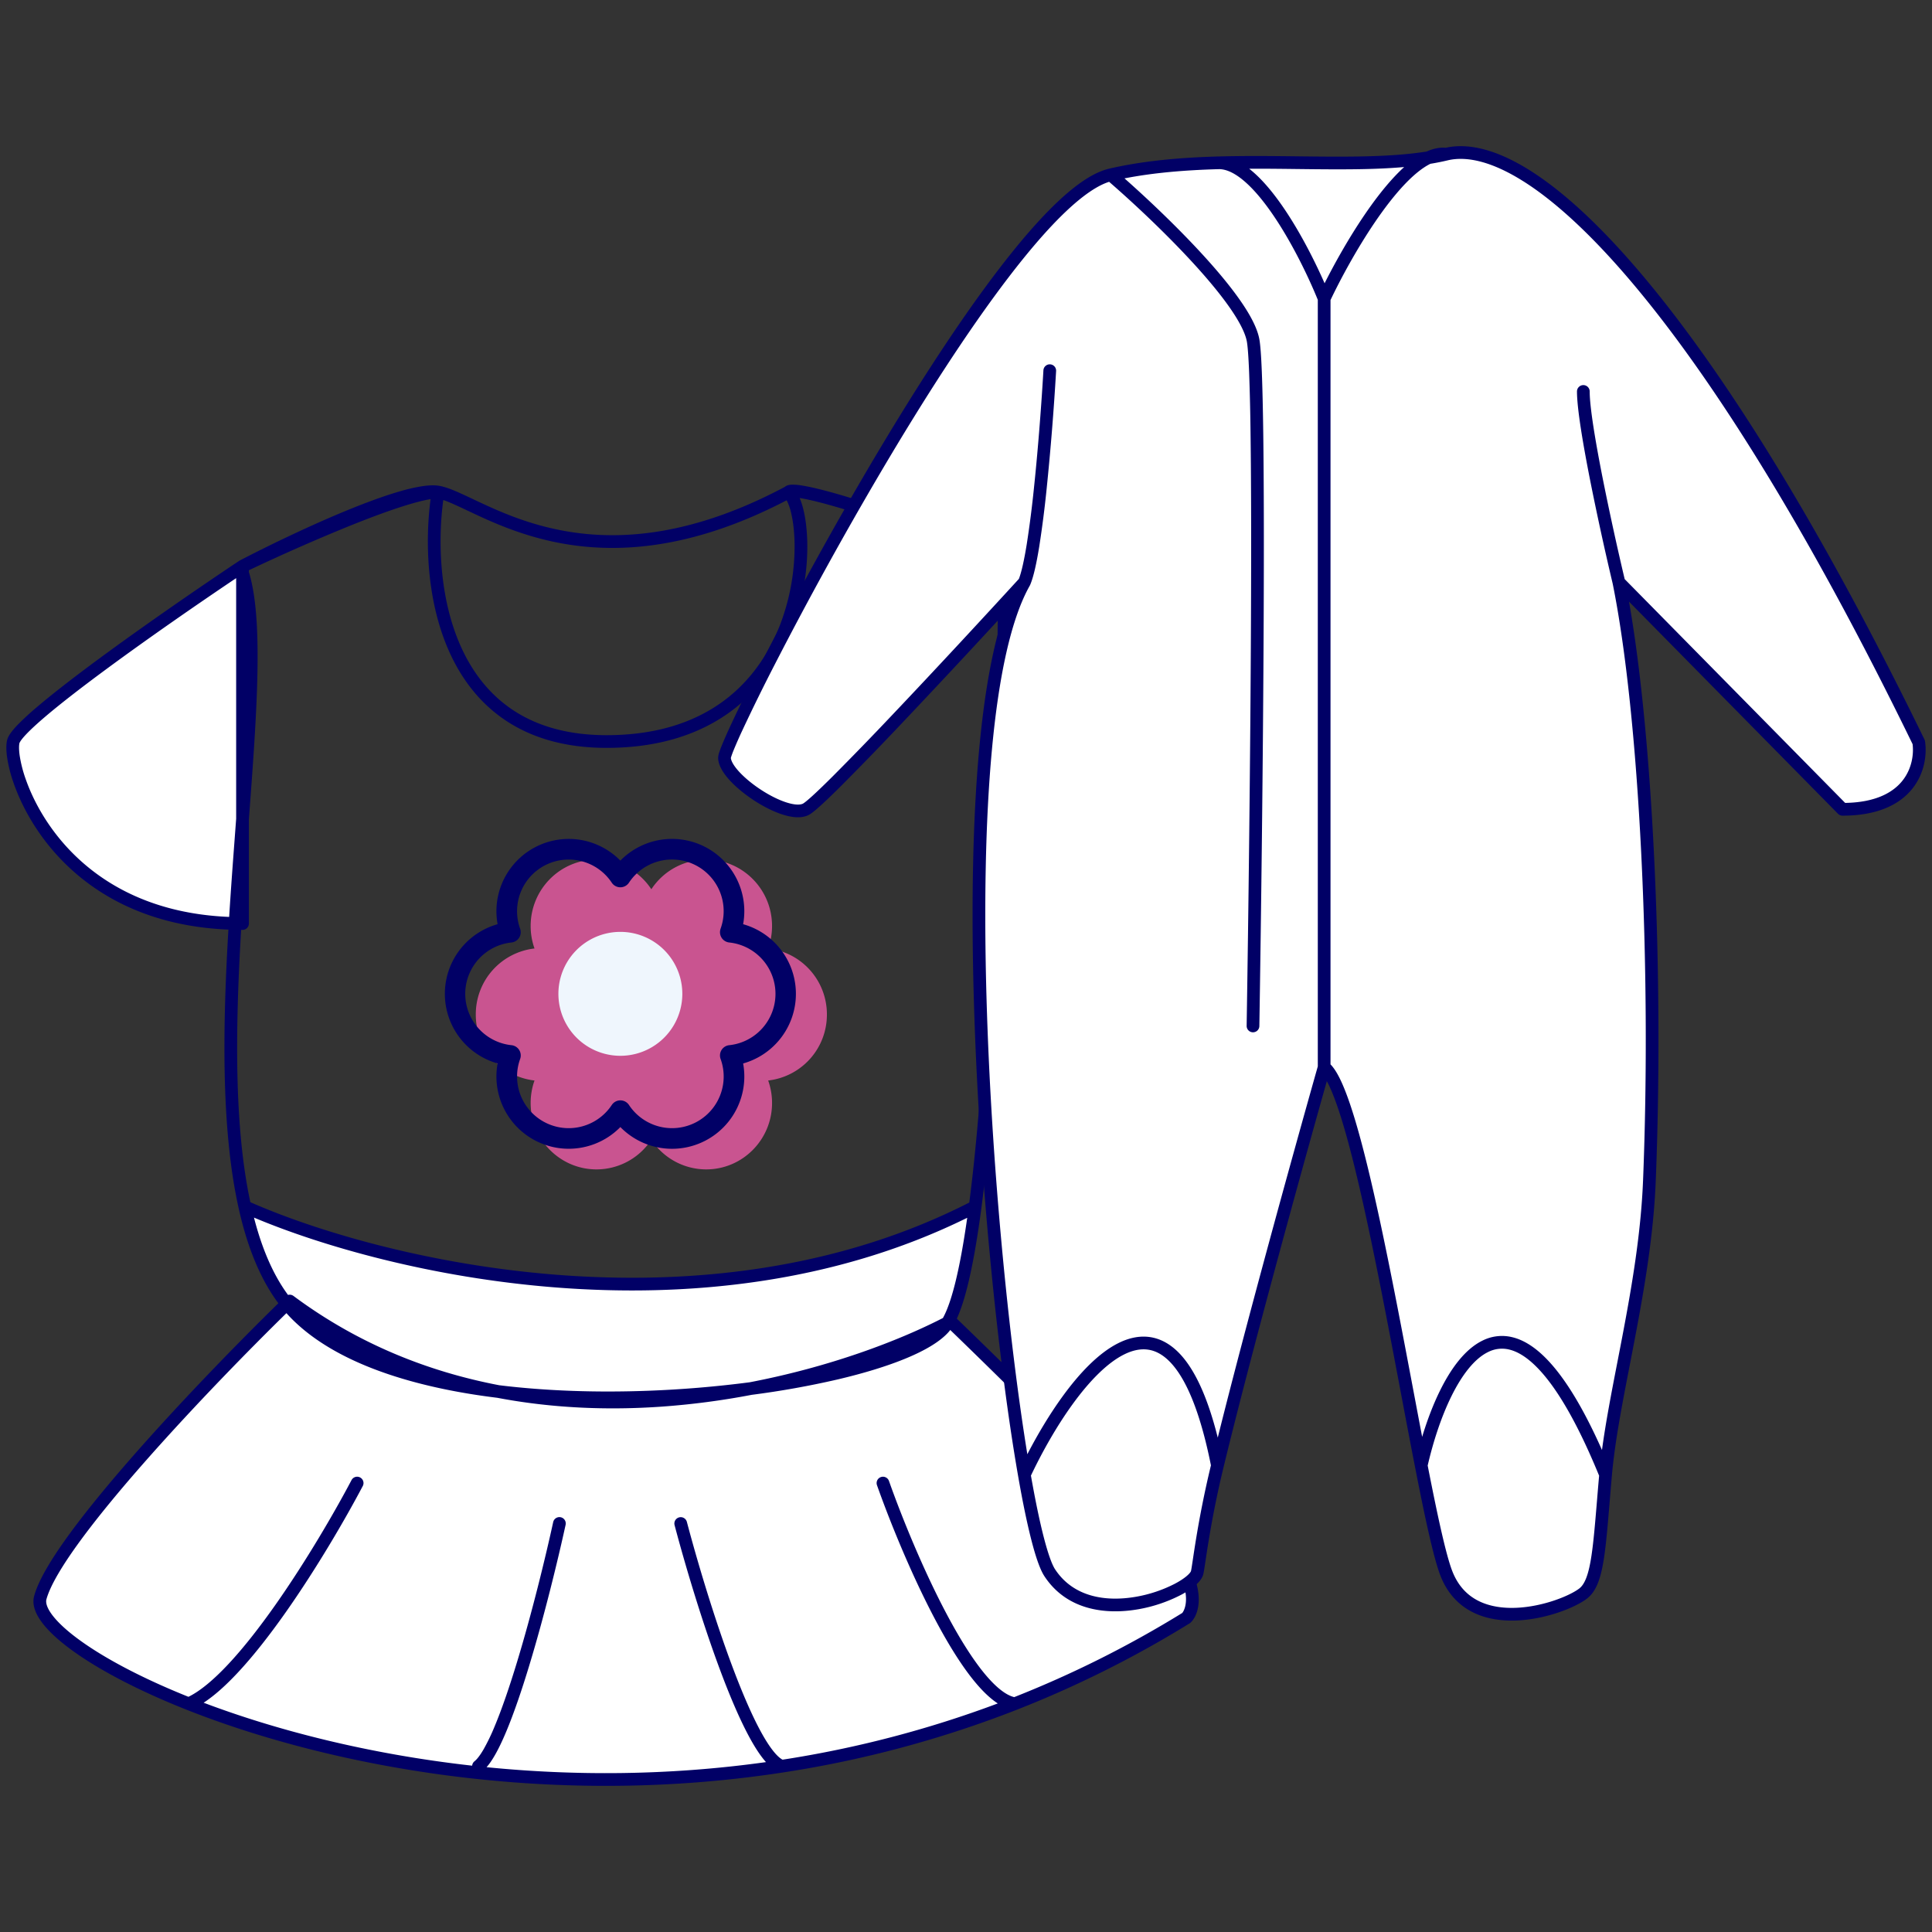 <svg width="152" height="152" fill="none" xmlns="http://www.w3.org/2000/svg"><rect width="100%" height="100%" fill="#333333" stroke="none"/><path d="M79.015 44.018v28.11c14.851 0 18.564-12.198 18.033-14.32-.424-1.697-12.199-9.9-18.033-13.79ZM3.17 125.698c1.272-4.668 13.613-17.503 19.624-23.337 18.245 13.578 42.254 6.718 51.978 1.591 4.95 4.773 15.381 15.063 17.503 18.033 2.122 2.97 1.59 4.774 1.06 5.304a84.2 84.2 0 0 1-13.494 6.75 85.732 85.732 0 0 1-18.334 4.919c-18.705 2.869-35.865-.632-46.669-4.919-7.698-3.055-12.168-6.509-11.668-8.341ZM19.081 44.549v28.11C4.231 72.66.518 60.46 1.048 58.34c.424-1.698 12.2-9.9 18.033-13.79Z" fill="#fff"/><path d="M23.324 103.422c10.608 10.607 46.144 6.364 50.918 1.06 1.017-1.131 1.832-4.648 2.479-9.547-21.354 11.032-47.204 4.597-57.46 0 .788 3.543 2.07 6.493 4.063 8.487Z" fill="#fff"/><path fill-rule="evenodd" clip-rule="evenodd" d="M62.914 39.182c.11.262.204.554.282.863.182.725.295 1.621.316 2.62.043 1.997-.28 4.45-1.202 6.837-.922 2.39-2.448 4.73-4.82 6.472-2.374 1.744-5.564 2.865-9.768 2.865-3.375 0-6.015-.84-8.052-2.234-2.035-1.392-3.434-3.313-4.366-5.424-1.74-3.946-1.865-8.602-1.428-11.911-.55.088-1.287.28-2.168.559-1.227.39-2.676.931-4.18 1.537a153.126 153.126 0 0 0-7.947 3.498v.139c.655 2.138.766 5.37.64 9.183-.102 3.072-.362 6.573-.64 10.262v8.211a.5.5 0 0 1-.5.5h-.11c-.454 7.675-.567 15.401.724 21.422 5.115 2.255 13.972 4.929 24.173 5.717 10.278.794 21.883-.33 32.391-5.688 1.734-13.378 2.247-36.79 2.256-50.25-6.387-2.465-10.475-3.84-12.99-4.555-1.228-.35-2.069-.539-2.611-.623ZM78.91 72.618c.034.007.069.01.105.01 7.582 0 12.362-3.121 15.171-6.547 1.4-1.706 2.305-3.482 2.829-4.975.261-.746.43-1.427.514-2 .083-.558.095-1.058.004-1.419a1.724 1.724 0 0 0-.287-.563 5.771 5.771 0 0 0-.492-.58 20.85 20.85 0 0 0-1.558-1.44c-1.268-1.08-2.972-2.394-4.839-3.771-3.734-2.755-8.143-5.783-11.064-7.73a.498.498 0 0 0-.097-.051c-6.583-2.548-10.799-3.969-13.397-4.709-1.296-.369-2.204-.573-2.808-.66a3.813 3.813 0 0 0-.737-.05c-.095.005-.202.02-.303.055a.678.678 0 0 0-.216.124c-7.819 4.15-13.773 4.26-18.148 3.295-2.204-.486-4.023-1.248-5.5-1.93-.301-.138-.594-.276-.873-.408a53.06 53.06 0 0 0-1.103-.511c-.57-.253-1.1-.46-1.566-.537-.395-.066-.872-.039-1.385.041a14.32 14.32 0 0 0-1.742.406c-1.269.369-2.75.92-4.267 1.547-3.036 1.253-6.259 2.825-8.301 3.89a.483.483 0 0 0-.046.028c-2.921 1.947-7.33 4.975-11.065 7.73-1.866 1.377-3.57 2.691-4.839 3.771a20.866 20.866 0 0 0-1.557 1.44 5.762 5.762 0 0 0-.492.58c-.123.171-.238.364-.288.563-.09.361-.079.862.004 1.42a11.1 11.1 0 0 0 .515 2c.523 1.492 1.43 3.268 2.828 4.975 2.67 3.254 7.118 6.236 14.06 6.524-.46 7.79-.572 15.729.803 21.908.651 2.93 1.646 5.506 3.127 7.49-3.003 2.939-7.298 7.334-11.07 11.602-2.002 2.266-3.863 4.503-5.306 6.471-1.428 1.949-2.492 3.693-2.837 4.959-.187.685.114 1.41.612 2.077.51.686 1.307 1.419 2.336 2.171 2.062 1.507 5.146 3.153 9.02 4.69 10.873 4.315 28.123 7.833 46.928 4.948a86.244 86.244 0 0 0 18.44-4.947 84.833 84.833 0 0 0 13.575-6.791.496.496 0 0 0 .09-.071c.792-.791 1.17-2.901-1.006-5.949-1.09-1.525-4.262-4.872-7.742-8.4a587.646 587.646 0 0 0-9.662-9.549c.052-.114.103-.232.153-.354.24-.594.465-1.317.674-2.147.418-1.66.787-3.785 1.111-6.243.794-6.008 1.336-14.083 1.694-22.383Zm.605-27.664v26.67c6.976-.133 11.331-3.047 13.898-6.177 1.32-1.609 2.17-3.28 2.658-4.672.244-.695.395-1.315.47-1.816.076-.515.065-.86.022-1.03l-.006-.016a.57.57 0 0 0-.022-.047 1.447 1.447 0 0 0-.1-.158 4.811 4.811 0 0 0-.407-.476 19.94 19.94 0 0 0-1.48-1.367c-1.242-1.057-2.925-2.355-4.784-3.727-3.4-2.509-7.367-5.248-10.249-7.184ZM39.12 109.971c4.368.831 8.736.987 12.893.699a60.476 60.476 0 0 0 7.123-.931 69.51 69.51 0 0 0 6.742-1.206c2.101-.493 3.95-1.06 5.432-1.677 1.468-.61 2.63-1.291 3.303-2.039.05-.056.1-.117.149-.18a589.015 589.015 0 0 1 9.466 9.359c3.504 3.552 6.608 6.835 7.64 8.28 1.99 2.784 1.431 4.275 1.146 4.624a83.79 83.79 0 0 1-13.221 6.621c-.305-.073-.652-.25-1.04-.55-.438-.339-.9-.814-1.38-1.405-.957-1.182-1.94-2.782-2.883-4.558-1.885-3.548-3.573-7.728-4.55-10.493a.5.5 0 1 0-.943.333c.988 2.795 2.695 7.024 4.61 10.629.956 1.801 1.974 3.465 2.99 4.719.508.627 1.025 1.164 1.544 1.566.119.091.239.177.36.256a85.305 85.305 0 0 1-16.932 4.424c-.175-.089-.405-.28-.684-.62-.324-.393-.67-.934-1.034-1.6-.724-1.33-1.48-3.102-2.212-5.051-1.463-3.896-2.808-8.44-3.599-11.435a.5.5 0 0 0-.967.255c.797 3.016 2.152 7.594 3.63 11.531.738 1.967 1.513 3.788 2.27 5.179.378.694.76 1.295 1.14 1.756.049.061.1.12.15.177-7.727 1.08-15.17 1.079-21.982.4.22-.248.428-.557.628-.901.303-.52.608-1.161.913-1.886.609-1.45 1.228-3.272 1.815-5.206 1.177-3.87 2.24-8.233 2.861-11.071a.5.5 0 1 0-.977-.213c-.617 2.82-1.674 7.155-2.84 10.993-.584 1.92-1.191 3.705-1.781 5.11a15.671 15.671 0 0 1-.855 1.77c-.279.479-.52.784-.712.937a.5.5 0 0 0-.186.347c-8.222-.919-15.474-2.814-21.126-4.953.869-.568 1.771-1.388 2.671-2.35 1.257-1.342 2.548-3.004 3.782-4.756 2.468-3.506 4.733-7.411 6.067-9.941a.5.5 0 1 0-.885-.466c-1.319 2.501-3.562 6.368-6 9.831-1.219 1.731-2.48 3.353-3.694 4.649-1.146 1.224-2.215 2.121-3.136 2.568-3.731-1.495-6.663-3.073-8.601-4.49-.989-.722-1.697-1.387-2.125-1.96-.44-.591-.511-.985-.448-1.217.291-1.067 1.247-2.678 2.679-4.631 1.417-1.933 3.256-4.145 5.249-6.4 3.724-4.215 7.967-8.559 10.955-11.486.141.159.287.314.436.463 2.753 2.754 7.077 4.504 12.012 5.523 1.335.276 2.72.499 4.137.673Zm35.063-6.276c.105-.187.212-.413.321-.681.218-.536.429-1.211.631-2.014.352-1.396.672-3.152.961-5.19-10.556 5.201-22.108 6.272-32.305 5.485-9.875-.763-18.515-3.272-23.81-5.502.62 2.413 1.493 4.477 2.679 6.086a.5.5 0 0 1 .432.081c5.084 3.783 10.625 5.961 16.182 7.023 3.76.462 7.763.58 11.678.436a86.766 86.766 0 0 0 8.026-.668c6.254-1.196 11.63-3.222 15.205-5.056ZM18.58 64.41l-.029.389-.187 2.501c-.118 1.59-.233 3.21-.335 4.838-6.655-.272-10.848-3.114-13.347-6.16-1.319-1.61-2.17-3.28-2.657-4.672a10.11 10.11 0 0 1-.47-1.816c-.076-.516-.065-.86-.023-1.03l.006-.017a1.434 1.434 0 0 1 .123-.205c.093-.129.228-.288.406-.476.357-.375.859-.837 1.48-1.367 1.242-1.057 2.925-2.355 4.785-3.727 3.4-2.509 7.367-5.248 10.248-7.183V64.41ZM34.875 39.34c-.431 3.194-.31 7.687 1.344 11.439.873 1.977 2.165 3.736 4.015 5.002 1.849 1.264 4.286 2.059 7.488 2.059 4.017 0 6.993-1.068 9.177-2.671 2.186-1.607 3.61-3.775 4.478-6.026a17.325 17.325 0 0 0 1.135-6.456c-.02-.94-.126-1.76-.286-2.398a4.155 4.155 0 0 0-.335-.929c-7.87 4.099-13.966 4.23-18.52 3.225-2.305-.509-4.198-1.304-5.704-1.998l-.9-.422a49.421 49.421 0 0 0-1.061-.492c-.317-.141-.592-.253-.83-.333Z" fill="#010066"/><path opacity=".8" fill-rule="evenodd" clip-rule="evenodd" d="M60.435 74.622a5.208 5.208 0 0 1 4.621 5.193 5.207 5.207 0 0 1-4.62 5.193c.197.553.305 1.15.305 1.772 0 2.884-2.32 5.222-5.18 5.222a5.164 5.164 0 0 1-4.316-2.335 5.163 5.163 0 0 1-4.316 2.335c-2.86 0-5.18-2.34-5.18-5.222 0-.623.108-1.22.305-1.772a5.208 5.208 0 0 1-4.621-5.193 5.208 5.208 0 0 1 4.62-5.193 5.253 5.253 0 0 1-.304-1.771c0-2.883 2.318-5.223 5.18-5.223 1.8 0 3.388.926 4.316 2.335a5.164 5.164 0 0 1 4.315-2.335c2.86 0 5.18 2.34 5.18 5.223 0 .622-.108 1.218-.305 1.77Z" fill="#EF5DA8"/><path d="M53.682 78.19a4.875 4.875 0 1 1-9.75 0 4.875 4.875 0 0 1 9.75 0Z" fill="#EFF6FD"/><path fill-rule="evenodd" clip-rule="evenodd" d="M58.466 83.668a5.69 5.69 0 0 0 0-10.956 5.688 5.688 0 0 0-9.659-5.003 5.688 5.688 0 0 0-9.658 5.002 5.69 5.69 0 0 0 0 10.955 5.688 5.688 0 0 0 9.658 5.005 5.687 5.687 0 0 0 9.659-5.002v-.001Zm-1.773-10.6a.813.813 0 0 0 .678 1.082 4.062 4.062 0 0 1 0 8.08.812.812 0 0 0-.678 1.082 4.062 4.062 0 0 1-7.208 3.623.812.812 0 0 0-1.354 0 4.062 4.062 0 0 1-7.208-3.623.813.813 0 0 0-.68-1.082 4.062 4.062 0 0 1 0-8.08.813.813 0 0 0 .678-1.082 4.063 4.063 0 0 1 7.209-3.623.812.812 0 0 0 1.353 0 4.062 4.062 0 0 1 7.208 3.623h.002Z" fill="#010066"/><path d="M80.589 45.815c-5.198 5.682-15.913 17.207-17.192 17.857-1.6.811-6.397-2.435-6.397-4.059 0-1.623 21.59-43.83 30.386-45.859 2.67-.616 5.525-.858 8.396-.942.045-.002.09-.004.135-.003 5.921-.163 11.9.333 16.467-.403.481-.227.948-.33 1.39-.275 6.796-1.624 20.39 11.769 37.182 46.265.267 1.758-.559 5.276-5.997 5.276l-17.592-17.857c2.133 10.552 3.071 30.32 2.399 47.077-.338 8.448-2.892 16.822-3.447 23.13-.49 5.581-.551 8.394-1.75 9.337-1.581 1.242-8.796 3.652-10.795-1.624-.515-1.358-1.189-4.493-1.961-8.441-2.224-11.383-5.26-29.522-7.635-31.33-2.365 8.358-6.216 22.352-8.396 31.33-1.136 4.68-1.47 7.961-1.6 8.441-.4 1.493-8.395 4.87-11.594 0-.593-.902-1.296-3.688-1.999-7.713-3.09-17.686-6.188-59.297 0-70.207Z" fill="#fff"/><path fill-rule="evenodd" clip-rule="evenodd" d="M119.823 14.247c-2.443-1.535-4.424-1.99-5.933-1.63-.438.104-.89.194-1.354.27-.653.322-1.369.915-2.112 1.71-.761.816-1.526 1.816-2.255 2.888-1.427 2.1-2.692 4.443-3.491 6.122V83.74c.323.33.61.834.874 1.414.327.72.657 1.644.986 2.72.66 2.153 1.335 4.962 2.003 8.058.906 4.2 1.804 8.957 2.635 13.355.244 1.291.482 2.551.712 3.758.376-1.244.841-2.491 1.393-3.613.86-1.751 1.975-3.292 3.367-3.966a3.398 3.398 0 0 1 2.322-.264c.819.194 1.645.685 2.479 1.486 1.44 1.383 2.969 3.753 4.587 7.391.292-2.17.749-4.53 1.228-6.999.122-.632.246-1.27.369-1.915.749-3.935 1.466-8.11 1.634-12.294.67-16.736-.268-36.452-2.388-46.95a232.067 232.067 0 0 1-1.751-8.015c-.58-2.924-1.059-5.75-1.059-7.108a.5.5 0 1 1 1 0c0 1.24.453 3.96 1.039 6.914a235.811 235.811 0 0 0 1.713 7.85l17.346 17.607c2.472-.043 3.819-.86 4.535-1.783.728-.939.869-2.069.77-2.843-8.373-17.19-15.936-29.099-22.236-36.501-3.156-3.708-5.979-6.267-8.413-7.796Zm8.34 33.088 16.44 16.688a.5.5 0 0 0 .356.149c2.832 0 4.562-.922 5.533-2.172.954-1.23 1.108-2.696.959-3.68a.52.52 0 0 0-.045-.143C143 40.91 135.382 28.897 128.997 21.395c-3.191-3.75-6.09-6.391-8.642-7.995-2.504-1.573-4.741-2.188-6.613-1.775-.508-.042-1.015.077-1.505.298-2.224.351-4.801.41-7.577.4-.828-.004-1.675-.014-2.534-.024-2.03-.023-4.13-.048-6.215.01-.05 0-.1 0-.151.004-2.884.084-5.773.328-8.487.954-1.236.285-2.617 1.247-4.061 2.61-1.46 1.377-3.043 3.222-4.682 5.367-3.279 4.29-6.813 9.826-10.066 15.338a303.108 303.108 0 0 0-8.398 15.238 151.72 151.72 0 0 0-2.575 5.23c-.305.66-.545 1.207-.71 1.617a8.282 8.282 0 0 0-.195.524 1.48 1.48 0 0 0-.086.422c0 .32.116.634.272.916.159.287.379.576.633.855.51.557 1.194 1.116 1.92 1.59s1.517.878 2.246 1.11c.696.223 1.465.332 2.052.034.131-.067.284-.18.435-.303.161-.13.352-.297.569-.495.433-.395.983-.927 1.618-1.56a255.938 255.938 0 0 0 4.641-4.785 816.953 816.953 0 0 0 8.083-8.657c-.92 2.762-1.537 6.393-1.923 10.536-.534 5.739-.63 12.538-.436 19.537.388 13.999 1.937 28.847 3.487 37.717.352 2.019.706 3.736 1.049 5.066.336 1.306.676 2.306 1.024 2.836 1.76 2.68 4.818 3.041 7.35 2.604a11.67 11.67 0 0 0 3.365-1.122 6.23 6.23 0 0 0 1.141-.749c.282-.242.55-.54.64-.878.04-.154.09-.485.154-.907l.014-.095c.066-.438.15-1.008.264-1.692.24-1.457.605-3.435 1.17-5.759 2.096-8.634 5.741-21.917 8.12-30.353.08.146.165.316.254.51.301.663.616 1.541.94 2.598.647 2.112 1.315 4.888 1.981 7.977.904 4.187 1.797 8.92 2.627 13.311.394 2.087.773 4.097 1.133 5.934.767 3.93 1.449 7.116 1.983 8.524.544 1.434 1.455 2.369 2.55 2.923 1.082.547 2.313.706 3.494.655 1.182-.052 2.343-.317 3.308-.647.956-.327 1.762-.733 2.219-1.092.397-.311.669-.755.87-1.289.2-.532.342-1.187.457-1.959.169-1.13.289-2.577.437-4.363.054-.647.112-1.338.176-2.075.23-2.606.804-5.569 1.426-8.779.123-.635.248-1.28.372-1.934.751-3.941 1.48-8.177 1.651-12.441.639-15.955-.177-34.66-2.103-45.577Zm-24.485 36.56V23.59c-.72-1.772-1.96-4.356-3.4-6.503-.732-1.093-1.504-2.054-2.27-2.736-.773-.69-1.477-1.038-2.085-1.043l-.127.003c-2.506.073-4.983.267-7.327.723 1.7 1.503 3.952 3.623 5.94 5.771 1.151 1.243 2.221 2.503 3.047 3.665.816 1.146 1.433 2.25 1.615 3.173.09.452.154 1.38.204 2.646.05 1.282.087 2.95.113 4.908.05 3.917.056 9.006.032 14.51-.046 11.012-.206 23.696-.34 32.017a.5.5 0 0 1-1-.016c.134-8.319.294-20.999.34-32.004.024-5.504.019-10.586-.032-14.494a192.745 192.745 0 0 0-.112-4.881c-.051-1.286-.115-2.132-.186-2.492-.138-.701-.646-1.66-1.449-2.788-.791-1.113-1.83-2.338-2.965-3.564-2.183-2.359-4.695-4.69-6.416-6.18-.922.29-2.057 1.066-3.362 2.298-1.405 1.326-2.951 3.124-4.573 5.247-3.244 4.245-6.756 9.742-10 15.239a302.186 302.186 0 0 0-8.37 15.186A150.483 150.483 0 0 0 58.4 57.47a35.685 35.685 0 0 0-.69 1.57 7.379 7.379 0 0 0-.17.458c-.029.087-.037.126-.039.132.005.087.041.224.147.415.11.198.277.423.497.664.44.482 1.055.989 1.728 1.428.673.44 1.382.797 2.003.995.653.209 1.083.202 1.296.094.029-.015.11-.068.258-.188.14-.113.315-.265.524-.456.418-.382.956-.901 1.586-1.53a255.42 255.42 0 0 0 4.622-4.766c3.459-3.641 7.4-7.903 9.999-10.742.204-.525.415-1.472.617-2.72a84.29 84.29 0 0 0 .576-4.508c.346-3.291.604-6.875.736-9.169a.5.5 0 1 1 .998.058 212.291 212.291 0 0 1-.74 9.215 85.142 85.142 0 0 1-.583 4.563c-.21 1.303-.447 2.396-.715 3.027a.482.482 0 0 1-.025.052c-1.49 2.626-2.451 7.177-2.982 12.885-.53 5.684-.626 12.439-.433 19.417.366 13.181 1.764 27.115 3.216 36.049.792-1.532 1.732-3.117 2.757-4.53 1.33-1.836 2.846-3.436 4.41-4.216.792-.394 1.62-.591 2.454-.476.838.116 1.627.539 2.345 1.288 1.177 1.227 2.197 3.361 3.015 6.625 2.228-8.93 5.68-21.463 7.872-29.21Zm-8.408 31.388c-.873-4.362-2.007-6.867-3.201-8.112-.59-.616-1.182-.91-1.76-.989-.583-.08-1.207.05-1.87.38-1.344.67-2.743 2.109-4.048 3.908-1.263 1.741-2.401 3.767-3.282 5.622.341 1.937.68 3.572 1.005 4.833.34 1.319.647 2.163.892 2.536 1.439 2.19 3.978 2.575 6.344 2.168a10.652 10.652 0 0 0 3.07-1.022c.405-.213.728-.428.955-.623.245-.209.315-.343.325-.378.022-.085.062-.339.133-.808l.012-.084c.066-.439.152-1.014.266-1.706.24-1.452.602-3.416 1.16-5.725Zm3.008-102.009c.134.105.266.215.396.331.854.761 1.679 1.798 2.435 2.926 1.25 1.866 2.347 4.034 3.103 5.756.805-1.598 1.907-3.564 3.13-5.364.746-1.098 1.543-2.143 2.351-3.008.257-.275.518-.534.78-.773-1.814.16-3.78.189-5.817.18-.844-.003-1.699-.013-2.563-.023-1.258-.015-2.534-.03-3.815-.025ZM125.81 116.1c-1.863-4.541-3.561-7.255-5.055-8.688-.748-.719-1.422-1.094-2.017-1.236a2.4 2.4 0 0 0-1.655.192c-1.079.522-2.069 1.803-2.906 3.507-.811 1.652-1.437 3.614-1.854 5.427.767 3.917 1.425 6.959 1.917 8.257.456 1.203 1.196 1.945 2.066 2.385.882.446 1.928.596 2.999.549 1.069-.047 2.134-.288 3.028-.594.904-.309 1.593-.671 1.926-.932.203-.16.388-.422.551-.855.164-.435.293-1.009.404-1.755.163-1.095.28-2.493.427-4.263.051-.618.106-1.282.169-1.994Z" fill="#010066"/></svg>